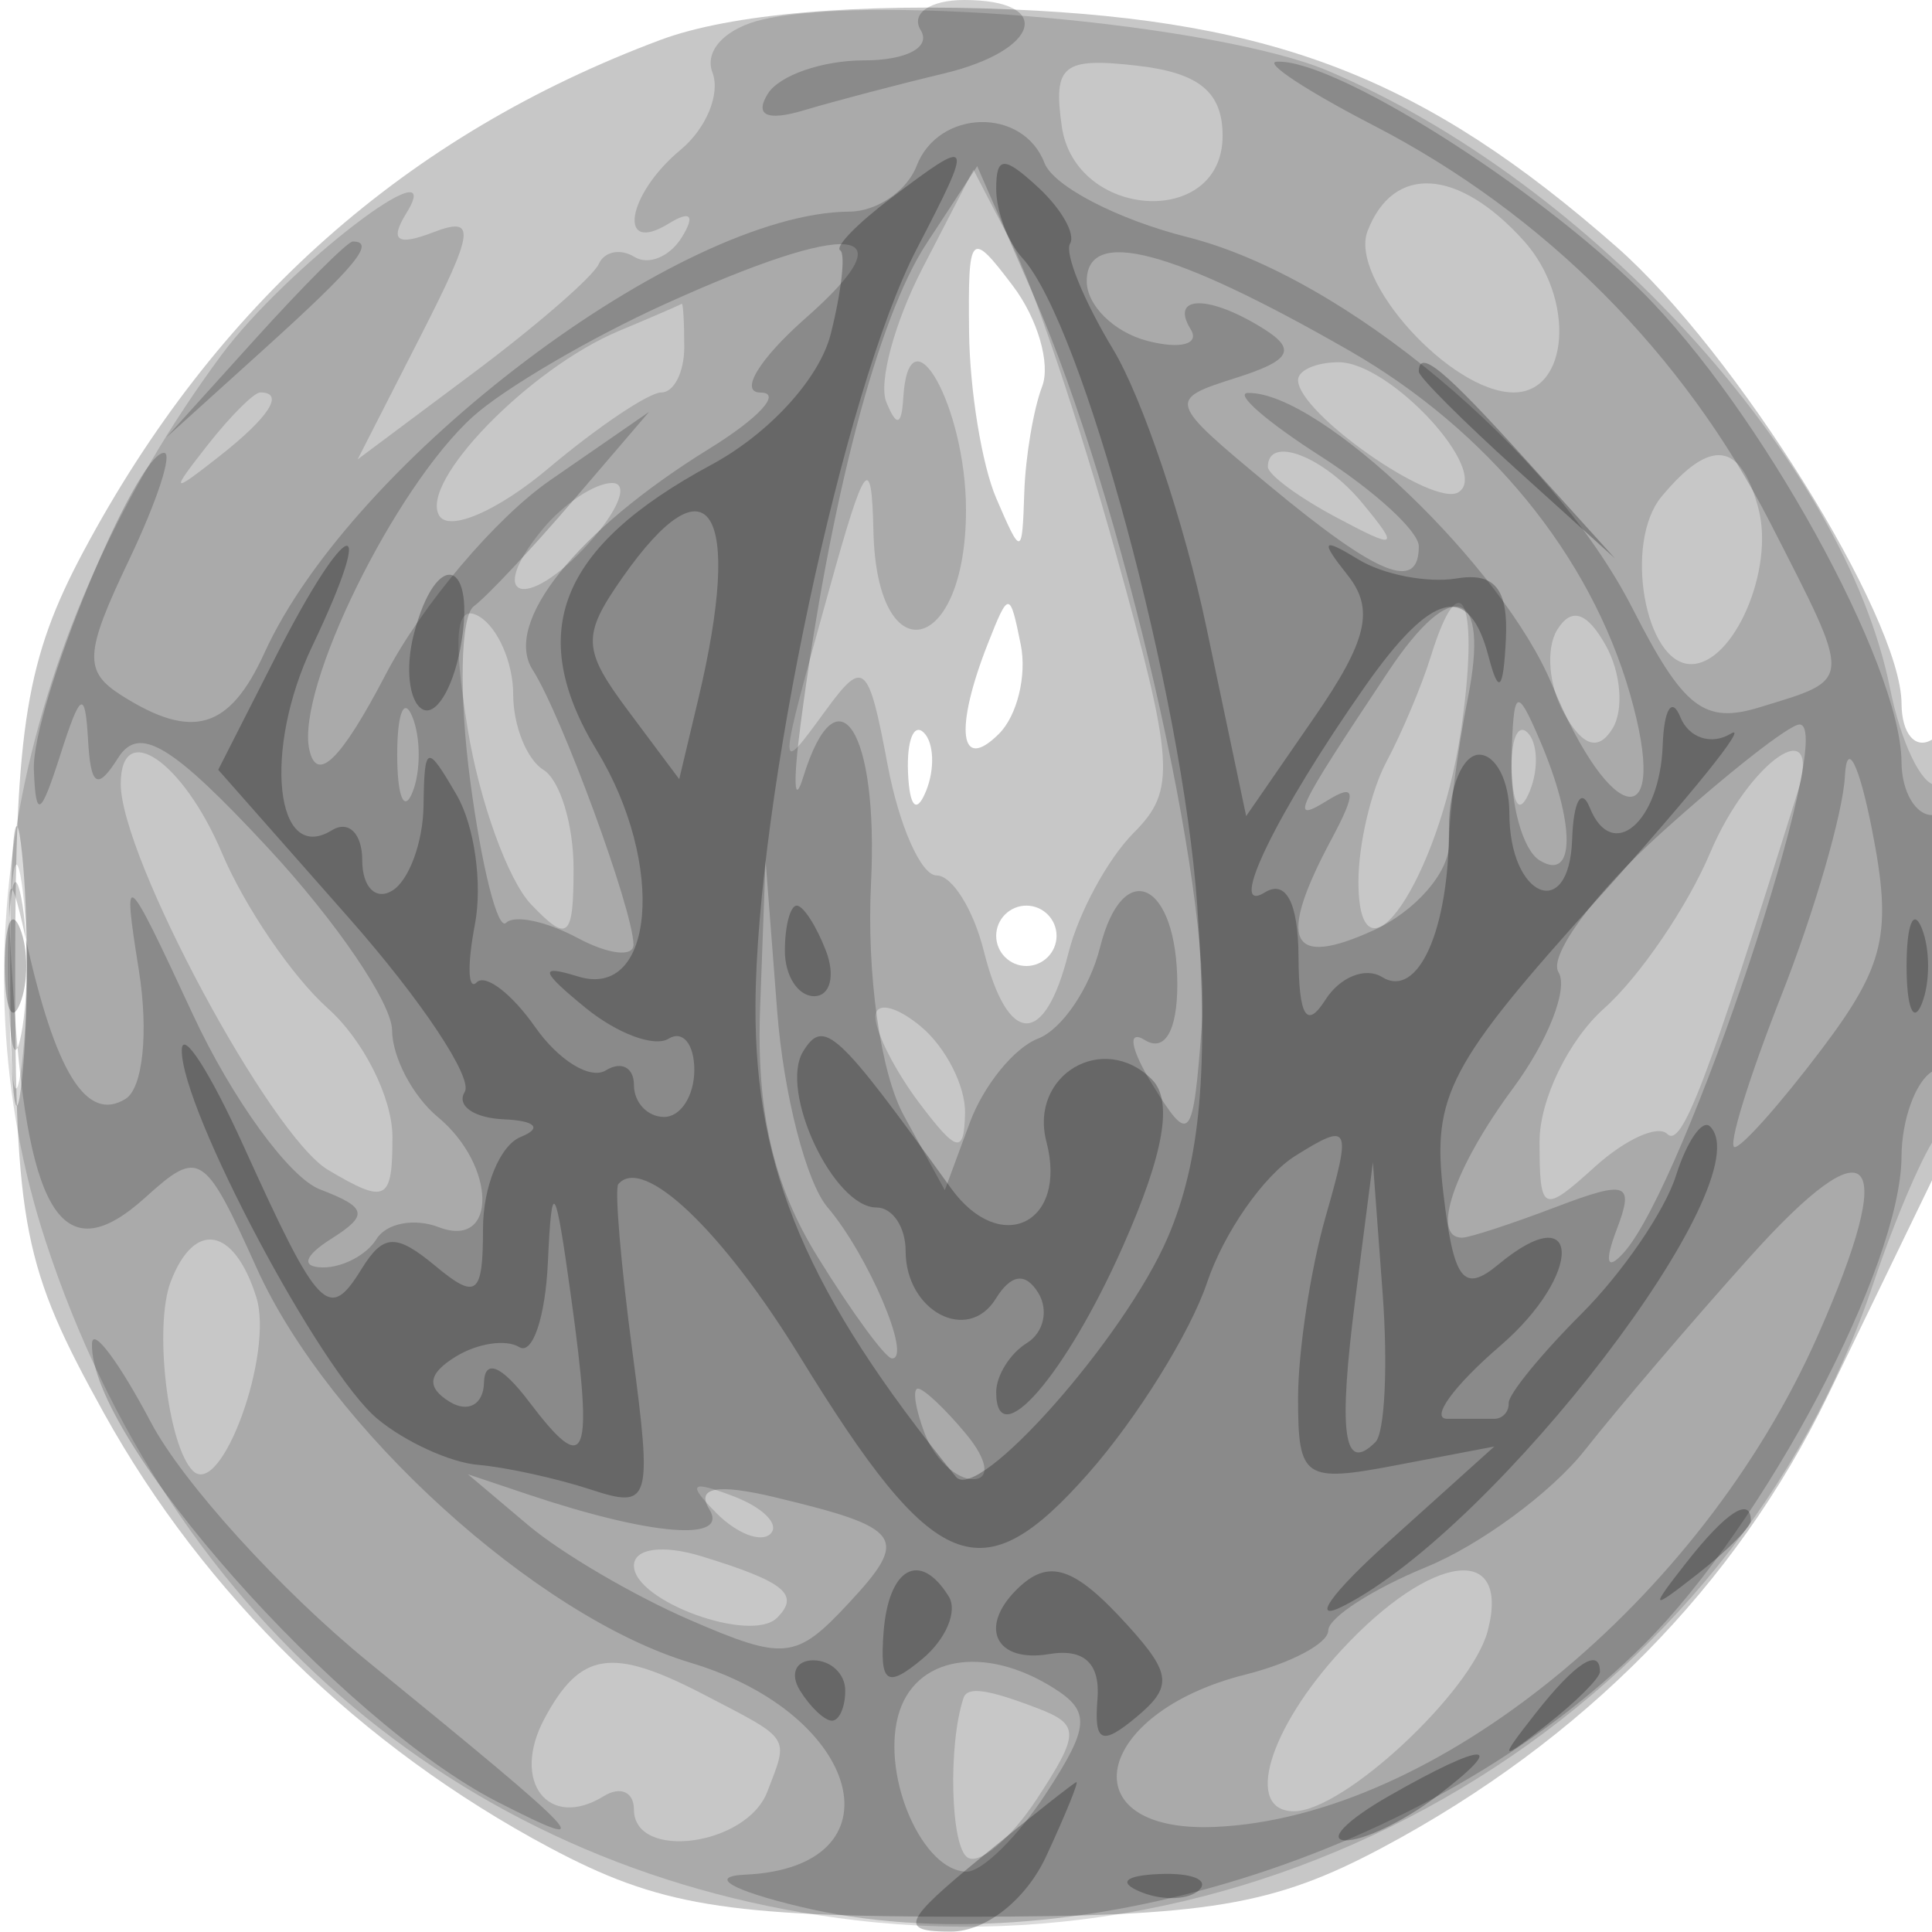 <svg xmlns="http://www.w3.org/2000/svg" width="64" height="64" version="1.1" fill="#000000"><path fill-opacity=".22" d="M 21.882 1.321 C 13.461 4.468, 7.135 10.077, 2.759 18.278 C 0.876 21.805, 0.505 24.063, 0.503 32 C 0.500 40.644, 0.765 41.978, 3.438 46.804 C 6.776 52.829, 11.936 57.860, 18.205 61.204 C 21.815 63.129, 24.015 63.494, 32 63.494 C 39.985 63.494, 42.185 63.129, 45.795 61.204 C 52.440 57.660, 57.502 52.525, 60.545 46.239 C 62.073 43.083, 63.701 39.719, 64.162 38.764 C 65.376 36.249, 65.234 23.738, 64 24.500 C 63.450 24.840, 62.996 24.304, 62.991 23.309 C 62.976 20.431, 57.489 11.636, 53.550 8.178 C 47.219 2.619, 42.298 0.689, 33.500 0.312 C 28.420 0.095, 24.180 0.463, 21.882 1.321 M 32.102 11 C 32.123 12.925, 32.527 15.400, 33 16.500 C 33.832 18.436, 33.862 18.431, 33.930 16.332 C 33.968 15.139, 34.235 13.551, 34.522 12.803 C 34.809 12.055, 34.374 10.556, 33.554 9.471 C 32.143 7.605, 32.066 7.686, 32.102 11 M 32.720 21.332 C 31.606 24.165, 31.788 25.612, 33.094 24.306 C 33.695 23.705, 34.020 22.377, 33.814 21.356 C 33.454 19.566, 33.415 19.565, 32.720 21.332 M 30.079 25.583 C 30.127 26.748, 30.364 26.985, 30.683 26.188 C 30.972 25.466, 30.936 24.603, 30.604 24.271 C 30.272 23.939, 30.036 24.529, 30.079 25.583 M 0.336 32 C 0.336 36.125, 0.513 37.813, 0.728 35.750 C 0.944 33.688, 0.944 30.313, 0.728 28.250 C 0.513 26.188, 0.336 27.875, 0.336 32 M 33 31 C 33 31.550, 33.450 32, 34 32 C 34.550 32, 35 31.550, 35 31 C 35 30.450, 34.550 30, 34 30 C 33.450 30, 33 30.450, 33 31" stroke="none" fill="#000000" fill-rule="evenodd"/><path fill-opacity=".145" d="M 25.305 0.637 C 24.047 0.916, 23.320 1.670, 23.601 2.402 C 23.870 3.105, 23.396 4.257, 22.546 4.962 C 20.758 6.445, 20.435 8.467, 22.155 7.405 C 22.876 6.959, 23.037 7.131, 22.585 7.862 C 22.187 8.506, 21.481 8.797, 21.016 8.510 C 20.551 8.223, 20.020 8.328, 19.835 8.744 C 19.651 9.160, 17.778 10.786, 15.674 12.359 L 11.848 15.217 13.930 11.138 C 15.729 7.611, 15.785 7.145, 14.341 7.699 C 13.155 8.154, 12.900 7.971, 13.459 7.066 C 14.923 4.697, 9.460 8.887, 7.332 11.765 C 0.584 20.892, -1.565 31.711, 1.506 41.099 C 5.653 53.778, 15.599 62.113, 28.372 63.614 C 43.044 65.338, 57.407 56.337, 62.063 42.500 C 62.803 40.300, 63.766 38.072, 64.204 37.550 C 65.289 36.256, 65.218 26, 64.125 26 C 63.644 26, 62.964 24.569, 62.614 22.821 C 61.105 15.274, 52.713 6.045, 44 2.350 C 40.373 0.812, 29.146 -0.217, 25.305 0.637 M 35.171 4.176 C 35.611 7.280, 40.500 7.578, 40.500 4.500 C 40.500 3.048, 39.725 2.411, 37.671 2.176 C 35.211 1.894, 34.884 2.155, 35.171 4.176 M 30.562 8.879 C 29.636 10.670, 29.095 12.668, 29.360 13.318 C 29.698 14.146, 29.866 14.108, 29.921 13.191 C 30.108 10.099, 32 13.468, 32 16.892 C 32 21.712, 29.037 22.379, 28.933 17.583 C 28.875 14.973, 28.652 15.268, 27.477 19.500 C 25.730 25.792, 25.731 25.750, 27.358 23.526 C 28.610 21.813, 28.769 21.953, 29.403 25.334 C 29.781 27.350, 30.512 29, 31.026 29 C 31.541 29, 32.244 30.125, 32.589 31.500 C 33.385 34.672, 34.607 34.702, 35.393 31.570 C 35.729 30.233, 36.703 28.440, 37.558 27.585 C 38.965 26.178, 38.906 25.289, 36.945 18.265 C 35.752 13.994, 34.207 9.403, 33.512 8.061 L 32.246 5.623 30.562 8.879 M 45.302 7.656 C 44.684 9.267, 48.065 13, 50.142 13 C 51.993 13, 52.195 9.873, 50.466 7.963 C 48.296 5.565, 46.153 5.438, 45.302 7.656 M 20.500 10.964 C 17.532 12.207, 13.868 15.978, 14.553 17.085 C 14.883 17.620, 16.491 16.923, 18.152 15.526 C 19.803 14.137, 21.494 13, 21.910 13 C 22.326 13, 22.667 12.325, 22.667 11.500 C 22.667 10.675, 22.629 10.029, 22.583 10.063 C 22.538 10.098, 21.600 10.504, 20.500 10.964 M 43 12.590 C 43 13.682, 47.482 16.820, 48.310 16.308 C 49.402 15.634, 46.058 12, 44.345 12 C 43.605 12, 43 12.265, 43 12.590 M 6.872 14.750 C 5.629 16.336, 5.664 16.371, 7.250 15.128 C 8.916 13.821, 9.445 13, 8.622 13 C 8.415 13, 7.627 13.787, 6.872 14.750 M 42 15.465 C 42 15.720, 43.013 16.469, 44.250 17.129 C 46.290 18.216, 46.372 18.172, 45.128 16.664 C 43.850 15.115, 42 14.406, 42 15.465 M 55.040 16.452 C 53.780 17.970, 54.490 22, 56.018 22 C 57.428 22, 58.783 18.884, 58.253 16.858 C 57.669 14.624, 56.662 14.497, 55.040 16.452 M 17.980 17.524 C 16.048 19.853, 17.426 20.291, 19.494 18.006 C 20.493 16.903, 20.845 16, 20.277 16 C 19.710 16, 18.676 16.686, 17.980 17.524 M 15.489 24.123 C 15.878 26.531, 16.827 29.159, 17.598 29.964 C 18.816 31.237, 19 31.081, 19 28.773 C 19 27.313, 18.550 25.840, 18 25.500 C 17.450 25.160, 17 24.035, 17 23 C 17 21.965, 16.501 20.810, 15.891 20.432 C 15.104 19.946, 14.987 21.021, 15.489 24.123 M 47.396 21.750 C 47.098 22.712, 46.437 24.281, 45.927 25.236 C 45.417 26.191, 45 27.975, 45 29.201 C 45 33.024, 47.658 29.140, 48.389 24.250 C 49.024 19.995, 48.414 18.459, 47.396 21.750 M 51.584 20.864 C 51.203 21.480, 51.304 22.721, 51.807 23.620 C 52.428 24.729, 52.947 24.896, 53.416 24.136 C 53.797 23.520, 53.696 22.279, 53.193 21.380 C 52.572 20.271, 52.053 20.104, 51.584 20.864 M 50.079 25.583 C 50.127 26.748, 50.364 26.985, 50.683 26.188 C 50.972 25.466, 50.936 24.603, 50.604 24.271 C 50.272 23.939, 50.036 24.529, 50.079 25.583 M 4 25.971 C 4 28.399, 8.960 37.627, 10.872 38.758 C 12.796 39.896, 13 39.792, 13 37.663 C 13 36.369, 12.038 34.453, 10.862 33.405 C 9.686 32.357, 8.105 30.038, 7.349 28.250 C 6.060 25.206, 4 23.804, 4 25.971 M 56.651 28.250 C 55.895 30.038, 54.314 32.357, 53.138 33.405 C 51.962 34.453, 51 36.435, 51 37.810 C 51 40.170, 51.103 40.217, 52.831 38.653 C 53.838 37.741, 54.917 37.251, 55.229 37.563 C 55.710 38.043, 56.527 35.901, 59.546 26.250 C 60.404 23.507, 57.937 25.211, 56.651 28.250 M 0.310 32.500 C 0.315 35.800, 0.502 37.029, 0.725 35.232 C 0.947 33.435, 0.943 30.735, 0.715 29.232 C 0.486 27.729, 0.304 29.200, 0.310 32.500 M 29 33.686 C 29 34.199, 29.661 35.491, 30.468 36.559 C 31.702 38.190, 31.941 38.240, 31.968 36.872 C 31.986 35.977, 31.325 34.685, 30.500 34 C 29.675 33.315, 29 33.174, 29 33.686 M 5.656 42.455 C 5.092 43.923, 5.555 47.889, 6.388 48.721 C 7.325 49.658, 9.083 44.838, 8.488 42.962 C 7.753 40.646, 6.440 40.411, 5.656 42.455 M 23.733 50.124 C 24.412 50.808, 25.219 51.115, 25.526 50.807 C 25.834 50.499, 25.279 49.940, 24.293 49.564 C 22.868 49.022, 22.753 49.136, 23.733 50.124 M 21 51.865 C 21 53.041, 24.880 54.453, 25.742 53.591 C 26.511 52.822, 25.994 52.400, 23.250 51.557 C 21.956 51.159, 21 51.290, 21 51.865 M 44.452 54.646 C 42.016 57.274, 41.208 60, 42.865 60 C 44.506 60, 48.755 56.043, 49.283 54.024 C 50.048 51.101, 47.424 51.439, 44.452 54.646 M 18.032 56.939 C 16.921 59.016, 18.165 60.634, 20 59.500 C 20.550 59.160, 21 59.359, 21 59.941 C 21 61.648, 24.726 61.155, 25.417 59.357 C 26.131 57.495, 26.234 57.652, 23.316 56.135 C 20.265 54.549, 19.227 54.707, 18.032 56.939 M 31.917 56.250 C 31.401 57.798, 31.489 61.184, 32.055 61.534 C 32.454 61.781, 33.489 60.903, 34.353 59.584 C 35.766 57.427, 35.769 57.125, 34.381 56.593 C 32.709 55.951, 32.047 55.859, 31.917 56.250" stroke="none" fill="#000000" fill-rule="evenodd"/><path fill-opacity=".189" d="M 30.500 1 C 30.849 1.565, 30.030 2, 28.618 2 C 27.243 2, 25.810 2.498, 25.434 3.107 C 24.990 3.825, 25.408 4.018, 26.625 3.655 C 27.656 3.347, 29.738 2.800, 31.250 2.439 C 34.463 1.673, 34.936 0, 31.941 0 C 30.809 0, 30.160 0.450, 30.500 1 M 45.500 4.155 C 51.152 7.074, 55.775 11.711, 58.657 17.349 C 61.387 22.693, 61.400 22.475, 58.297 23.428 C 56.453 23.995, 55.766 23.462, 54.082 20.160 C 51.399 14.901, 44.519 9.159, 39.337 7.855 C 37.026 7.273, 34.895 6.168, 34.599 5.398 C 33.887 3.542, 31.087 3.609, 30.362 5.500 C 30.045 6.325, 29.047 7.004, 28.143 7.010 C 22.534 7.043, 11.674 15.232, 8.762 21.623 C 7.606 24.161, 6.384 24.528, 4.037 23.044 C 2.764 22.239, 2.795 21.653, 4.270 18.559 C 5.204 16.602, 5.728 15, 5.435 15 C 4.501 15, 1.041 23.422, 1.122 25.500 C 1.185 27.143, 1.342 27.054, 2 25 C 2.667 22.916, 2.820 22.833, 2.916 24.500 C 3.005 26.062, 3.225 26.194, 3.917 25.100 C 4.609 24.007, 5.699 24.664, 8.889 28.100 C 11.136 30.520, 12.981 33.232, 12.988 34.128 C 12.994 35.023, 13.675 36.315, 14.500 37 C 16.455 38.623, 16.480 41.398, 14.532 40.651 C 13.725 40.341, 12.798 40.518, 12.473 41.044 C 12.148 41.570, 11.346 41.993, 10.691 41.985 C 9.964 41.975, 10.074 41.606, 10.972 41.038 C 12.219 40.250, 12.162 39.999, 10.597 39.399 C 9.581 39.009, 7.685 36.397, 6.384 33.595 C 4.137 28.755, 4.048 28.682, 4.599 32.135 C 4.926 34.185, 4.734 36.046, 4.159 36.402 C 2.864 37.202, 1.824 35.519, 0.840 31.034 C 0.257 28.380, 0.166 28.966, 0.475 33.392 C 0.960 40.370, 2.146 42.082, 4.819 39.664 C 6.599 38.053, 6.769 38.160, 8.504 42.009 C 10.888 47.296, 17.767 53.550, 22.883 55.083 C 28.605 56.798, 29.910 61.861, 24.691 62.100 C 23.443 62.158, 24.221 62.614, 26.500 63.161 C 35.264 65.264, 47.461 61.472, 54.467 54.467 C 58.476 50.457, 62.974 41.931, 62.990 38.309 C 62.996 37.104, 63.450 35.840, 64 35.500 C 64.550 35.160, 65 33.109, 65 30.941 C 65 28.773, 64.550 27, 64 27 C 63.450 27, 62.996 26.212, 62.990 25.250 C 62.972 22.007, 58.293 13.529, 54.382 9.652 C 50.812 6.113, 44.177 1.939, 42.290 2.044 C 41.855 2.069, 43.300 3.018, 45.500 4.155 M 30.689 8.071 C 29.074 10.536, 27.489 16.590, 26.520 24 C 26.269 25.925, 26.307 26.713, 26.605 25.750 C 27.743 22.074, 29.105 24.193, 28.854 29.250 C 28.704 32.271, 29.167 35.546, 29.946 36.963 L 31.298 39.426 32.125 37.191 C 32.580 35.961, 33.597 34.708, 34.386 34.405 C 35.174 34.103, 36.098 32.744, 36.439 31.387 C 37.203 28.343, 39 29.207, 39 32.618 C 39 34.145, 38.582 34.860, 37.926 34.454 C 37.336 34.089, 37.448 34.753, 38.176 35.930 C 39.421 37.941, 39.518 37.825, 39.810 33.989 C 40.152 29.480, 37.167 16.502, 34.248 9.808 L 32.371 5.504 30.689 8.071 M 8.437 11.250 L 5.500 14.500 8.750 11.563 C 11.779 8.825, 12.460 8, 11.687 8 C 11.515 8, 10.052 9.462, 8.437 11.250 M 22.018 10.077 C 19.553 11.195, 16.692 12.873, 15.662 13.805 C 13.075 16.144, 9.806 22.796, 10.245 24.825 C 10.492 25.968, 11.297 25.177, 12.781 22.334 C 13.977 20.043, 16.427 17.151, 18.227 15.907 L 21.500 13.645 19 16.564 C 17.625 18.169, 16.138 19.753, 15.695 20.084 C 15.252 20.416, 15.199 23.022, 15.578 25.877 C 15.957 28.731, 16.491 30.843, 16.765 30.569 C 17.039 30.295, 18.104 30.520, 19.131 31.070 C 20.159 31.620, 20.993 31.717, 20.985 31.285 C 20.962 30.109, 18.605 23.690, 17.644 22.187 C 16.653 20.637, 19.096 17.581, 23.500 14.861 C 25.150 13.841, 25.912 13.006, 25.194 13.004 C 24.476 13.002, 25.151 11.889, 26.694 10.532 C 30.191 7.455, 28.221 7.263, 22.018 10.077 M 36 9.316 C 36 10.114, 36.901 11.002, 38.001 11.290 C 39.102 11.578, 39.751 11.405, 39.442 10.907 C 38.734 9.760, 40.072 9.760, 41.882 10.906 C 42.955 11.585, 42.745 11.946, 40.948 12.516 C 38.656 13.244, 38.668 13.281, 42.066 16.099 C 45.651 19.072, 47 19.618, 47 18.098 C 47 17.602, 45.538 16.260, 43.750 15.115 C 41.962 13.970, 40.878 13.026, 41.340 13.017 C 43.730 12.969, 49.804 18.793, 51.408 22.672 C 53.387 27.457, 55.347 27.698, 53.997 22.991 C 52.679 18.395, 49.285 14.246, 44.685 11.608 C 38.834 8.252, 36 7.504, 36 9.316 M 45.991 22.242 C 42.883 26.916, 42.700 27.304, 43.973 26.516 C 44.918 25.933, 44.947 26.230, 44.100 27.814 C 42.294 31.188, 42.714 32.088, 45.500 30.818 C 46.875 30.192, 48 28.907, 48 27.964 C 48 27.022, 48.281 24.844, 48.625 23.125 C 49.356 19.469, 48.111 19.052, 45.991 22.242 M 13.158 25 C 13.158 26.375, 13.385 26.938, 13.662 26.250 C 13.940 25.563, 13.940 24.438, 13.662 23.750 C 13.385 23.063, 13.158 23.625, 13.158 25 M 50.070 25.191 C 50.032 26.671, 50.450 28.160, 51 28.500 C 52.194 29.238, 52.194 27.278, 51 24.500 C 50.233 22.714, 50.133 22.788, 50.070 25.191 M 55.011 27.609 C 52.814 29.594, 51.291 31.662, 51.626 32.204 C 51.961 32.746, 51.283 34.479, 50.118 36.055 C 48.168 38.692, 47.382 41, 48.435 41 C 48.674 41, 50.075 40.542, 51.549 39.981 C 53.907 39.085, 54.147 39.175, 53.555 40.731 C 53.142 41.816, 53.231 42.113, 53.785 41.500 C 55.826 39.240, 60.900 24, 59.611 24 C 59.278 24, 57.208 25.624, 55.011 27.609 M 61.115 25.713 C 61.052 26.930, 60.107 30.193, 59.015 32.963 C 57.923 35.733, 57.225 38, 57.464 38 C 57.703 38, 59.001 36.538, 60.350 34.750 C 62.440 31.979, 62.686 30.910, 62.016 27.500 C 61.584 25.300, 61.178 24.496, 61.115 25.713 M 0.272 32 C 0.272 34.475, 0.467 35.487, 0.706 34.250 C 0.944 33.013, 0.944 30.988, 0.706 29.750 C 0.467 28.512, 0.272 29.525, 0.272 32 M 25.180 33.382 C 25.053 36.823, 25.614 39.258, 27.082 41.632 C 28.226 43.484, 29.337 45, 29.550 45 C 30.219 45, 28.754 41.568, 27.413 39.993 C 26.707 39.164, 25.956 36.239, 25.745 33.493 L 25.360 28.500 25.180 33.382 M 57.964 41.642 C 56.059 43.764, 53.600 46.642, 52.500 48.038 C 51.400 49.434, 49.038 51.176, 47.250 51.909 C 45.462 52.643, 44 53.589, 44 54.013 C 44 54.437, 42.767 55.093, 41.260 55.471 C 36.180 56.746, 35.383 60.730, 40.250 60.519 C 47.530 60.204, 56.327 53.036, 60.212 44.254 C 62.913 38.147, 62.027 37.117, 57.964 41.642 M 3.048 44.500 C 2.922 47.620, 11.243 57.022, 16.500 59.700 C 19.913 61.439, 19.543 61.038, 12.208 55.058 C 9.298 52.685, 6.055 49.114, 5.002 47.122 C 3.950 45.130, 3.070 43.950, 3.048 44.500 M 30.638 47.500 C 30.955 48.325, 31.671 49, 32.229 49 C 32.815 49, 32.718 48.365, 32 47.500 C 31.315 46.675, 30.599 46, 30.409 46 C 30.219 46, 30.322 46.675, 30.638 47.500 M 17.500 50.525 C 18.600 51.454, 21.015 52.869, 22.867 53.669 C 25.987 55.018, 26.373 54.977, 28.107 53.115 C 30.142 50.931, 29.924 50.617, 25.666 49.598 C 23.757 49.141, 23.049 49.270, 23.496 49.994 C 24.170 51.083, 21.568 50.872, 17.500 49.508 L 15.500 48.837 17.500 50.525 M 29.747 56.858 C 29.210 58.913, 30.578 62, 32.027 62 C 32.537 62, 33.716 60.837, 34.648 59.415 C 36.090 57.214, 36.131 56.696, 34.921 55.930 C 32.594 54.457, 30.266 54.875, 29.747 56.858" stroke="none" fill="#000000" fill-rule="evenodd"/><path fill-opacity=".253" d="M 29.500 6.575 C 28.400 7.406, 27.649 8.179, 27.832 8.293 C 28.014 8.407, 27.875 9.650, 27.522 11.055 C 27.151 12.533, 25.482 14.363, 23.560 15.398 C 18.522 18.111, 17.388 20.946, 19.773 24.867 C 22.058 28.625, 21.681 33.133, 19.147 32.347 C 17.845 31.944, 17.898 32.161, 19.397 33.386 C 20.441 34.239, 21.678 34.699, 22.147 34.409 C 22.616 34.119, 23 34.584, 23 35.441 C 23 36.298, 22.550 37, 22 37 C 21.450 37, 21 36.523, 21 35.941 C 21 35.359, 20.581 35.141, 20.068 35.458 C 19.556 35.774, 18.503 35.129, 17.729 34.023 C 16.954 32.917, 16.083 32.250, 15.792 32.541 C 15.502 32.832, 15.474 31.969, 15.732 30.624 C 15.989 29.279, 15.718 27.351, 15.130 26.339 C 14.136 24.629, 14.059 24.654, 14.030 26.691 C 14.014 27.896, 13.550 29.160, 13 29.500 C 12.450 29.840, 12 29.390, 12 28.500 C 12 27.610, 11.547 27.162, 10.993 27.504 C 9.116 28.664, 8.707 24.837, 10.342 21.409 C 12.553 16.772, 11.516 17.065, 9.135 21.750 L 7.229 25.500 11.568 30.420 C 13.955 33.126, 15.677 35.714, 15.395 36.170 C 15.113 36.627, 15.696 37.036, 16.691 37.079 C 17.740 37.125, 17.975 37.370, 17.250 37.662 C 16.563 37.940, 16 39.309, 16 40.706 C 16 42.904, 15.788 43.069, 14.424 41.937 C 13.119 40.854, 12.698 40.871, 11.978 42.035 C 10.888 43.799, 10.562 43.459, 8.069 37.963 C 6.955 35.508, 6.034 34.077, 6.022 34.783 C 5.989 36.718, 10.612 45.433, 12.505 47.004 C 13.419 47.763, 14.917 48.447, 15.833 48.525 C 16.750 48.602, 18.432 48.971, 19.572 49.344 C 21.546 49.990, 21.611 49.772, 20.948 44.761 C 20.565 41.867, 20.355 39.377, 20.483 39.226 C 21.301 38.259, 23.927 40.754, 26.500 44.944 C 30.961 52.209, 32.504 52.832, 36.058 48.803 C 37.661 46.986, 39.427 44.146, 39.984 42.492 C 40.540 40.838, 41.859 38.944, 42.916 38.285 C 44.714 37.162, 44.777 37.289, 43.918 40.286 C 43.413 42.047, 43 44.763, 43 46.323 C 43 48.983, 43.201 49.120, 46.250 48.538 L 49.500 47.918 46 51.069 C 44.075 52.802, 43.400 53.762, 44.500 53.202 C 49.608 50.605, 58.418 39.085, 56.650 37.317 C 56.393 37.060, 55.882 37.798, 55.514 38.957 C 55.146 40.116, 53.745 42.165, 52.400 43.509 C 51.055 44.854, 49.965 46.190, 49.977 46.477 C 49.990 46.765, 49.775 47, 49.500 47 C 49.225 47, 48.525 47, 47.944 47 C 47.364 47, 48.151 45.913, 49.694 44.585 C 52.451 42.212, 52.396 39.597, 49.637 41.886 C 48.475 42.851, 48.152 42.427, 47.808 39.483 C 47.436 36.297, 47.995 35.240, 52.945 29.752 C 56 26.366, 57.976 23.915, 57.335 24.304 C 56.695 24.694, 55.943 24.447, 55.664 23.756 C 55.386 23.065, 55.122 23.486, 55.079 24.691 C 54.987 27.238, 53.404 28.591, 52.664 26.756 C 52.386 26.065, 52.122 26.539, 52.079 27.809 C 51.985 30.567, 50 29.738, 50 26.941 C 50 25.873, 49.550 25, 49 25 C 48.450 25, 48 26.088, 48 27.418 C 48 30.810, 46.973 33.102, 45.783 32.366 C 45.230 32.024, 44.384 32.364, 43.904 33.122 C 43.285 34.098, 43.026 33.680, 43.015 31.691 C 43.006 29.906, 42.599 29.130, 41.900 29.562 C 40.617 30.355, 42.280 26.933, 45.210 22.750 C 47.435 19.574, 48.664 19.274, 49.311 21.750 C 49.646 23.032, 49.799 22.881, 49.884 21.187 C 49.968 19.509, 49.520 18.953, 48.250 19.162 C 47.288 19.321, 45.825 19.037, 45 18.533 C 43.790 17.794, 43.722 17.895, 44.646 19.058 C 45.538 20.181, 45.292 21.223, 43.536 23.767 L 41.281 27.034 39.961 20.767 C 39.234 17.320, 37.845 13.182, 36.872 11.571 C 35.899 9.960, 35.258 8.385, 35.447 8.071 C 35.636 7.757, 35.162 6.920, 34.395 6.211 C 33.254 5.156, 33 5.165, 33 6.261 C 33 6.997, 33.391 8.027, 33.869 8.550 C 35.851 10.717, 39.171 23.014, 39.660 30 C 40.040 35.436, 39.771 38.463, 38.680 41 C 37.248 44.329, 32.392 49.814, 31.666 48.921 C 26.756 42.881, 25.002 38.758, 25.026 33.320 C 25.056 26.504, 27.953 12.902, 30.366 8.250 C 32.278 4.562, 32.246 4.500, 29.500 6.575 M 47 12.313 C 47 12.485, 48.462 13.948, 50.250 15.563 L 53.500 18.500 50.563 15.250 C 47.825 12.221, 47 11.540, 47 12.313 M 20.615 19.139 C 19.272 21.057, 19.292 21.514, 20.808 23.544 L 22.500 25.810 23.132 23.155 C 24.632 16.851, 23.492 15.032, 20.615 19.139 M 13.711 20.999 C 13.423 22.098, 13.544 23.218, 13.980 23.487 C 14.415 23.756, 14.985 22.857, 15.247 21.488 C 15.811 18.536, 14.466 18.108, 13.711 20.999 M 0.158 32 C 0.158 33.375, 0.385 33.938, 0.662 33.250 C 0.940 32.563, 0.940 31.438, 0.662 30.750 C 0.385 30.063, 0.158 30.625, 0.158 32 M 26 31.500 C 26 32.325, 26.436 33, 26.969 33 C 27.501 33, 27.678 32.325, 27.362 31.500 C 27.045 30.675, 26.609 30, 26.393 30 C 26.177 30, 26 30.675, 26 31.500 M 63.158 32 C 63.158 33.375, 63.385 33.938, 63.662 33.250 C 63.940 32.563, 63.940 31.438, 63.662 30.750 C 63.385 30.063, 63.158 30.625, 63.158 32 M 26.606 34.828 C 25.797 36.138, 27.610 40, 29.035 40 C 29.566 40, 30 40.648, 30 41.441 C 30 43.435, 32.058 44.524, 32.987 43.021 C 33.490 42.207, 33.969 42.140, 34.391 42.824 C 34.744 43.395, 34.575 44.144, 34.016 44.490 C 33.457 44.835, 33 45.568, 33 46.118 C 33 48.219, 35.309 45.555, 37.207 41.265 C 38.562 38.203, 38.863 36.463, 38.161 35.761 C 36.551 34.151, 34.085 35.608, 34.665 37.826 C 35.374 40.537, 33.132 41.622, 31.501 39.358 C 27.729 34.121, 27.292 33.718, 26.606 34.828 M 18.150 41.809 C 18.068 43.629, 17.641 44.896, 17.202 44.625 C 16.763 44.354, 15.815 44.496, 15.095 44.941 C 14.176 45.509, 14.116 45.954, 14.893 46.434 C 15.502 46.810, 16.014 46.529, 16.032 45.809 C 16.052 44.997, 16.618 45.232, 17.521 46.427 C 19.438 48.960, 19.667 48.398, 18.922 43 C 18.391 39.155, 18.279 38.982, 18.150 41.809 M 44.900 43 C 44.321 47.501, 44.506 48.828, 45.563 47.771 C 45.872 47.461, 45.980 45.249, 45.802 42.854 L 45.479 38.500 44.900 43 M 55.872 51.750 C 54.629 53.336, 54.664 53.371, 56.250 52.128 C 57.212 51.373, 58 50.585, 58 50.378 C 58 49.555, 57.179 50.084, 55.872 51.750 M 29.269 54.076 C 29.142 55.769, 29.376 55.932, 30.545 54.962 C 31.333 54.308, 31.731 53.374, 31.430 52.887 C 30.478 51.347, 29.431 51.923, 29.269 54.076 M 33.667 52.667 C 32.409 53.925, 33.001 55.088, 34.750 54.794 C 35.911 54.599, 36.451 55.101, 36.355 56.285 C 36.239 57.718, 36.491 57.838, 37.630 56.892 C 38.848 55.881, 38.811 55.449, 37.370 53.857 C 35.576 51.874, 34.731 51.602, 33.667 52.667 M 26.500 56 C 26.840 56.550, 27.316 57, 27.559 57 C 27.802 57, 28 56.550, 28 56 C 28 55.450, 27.523 55, 26.941 55 C 26.359 55, 26.160 55.450, 26.500 56 M 50.872 56.750 C 49.629 58.336, 49.664 58.371, 51.250 57.128 C 52.212 56.373, 53 55.585, 53 55.378 C 53 54.555, 52.179 55.084, 50.872 56.750 M 46 59.500 C 44.625 60.286, 43.976 60.945, 44.559 60.965 C 45.141 60.984, 46.491 60.339, 47.559 59.532 C 50.028 57.664, 49.239 57.648, 46 59.500 M 32.500 61.531 C 29.908 63.656, 29.772 63.990, 31.500 63.987 C 32.654 63.986, 33.989 62.930, 34.656 61.492 C 35.292 60.121, 35.742 59.016, 35.656 59.036 C 35.570 59.056, 34.150 60.179, 32.500 61.531 M 37.813 62.683 C 38.534 62.972, 39.397 62.936, 39.729 62.604 C 40.061 62.272, 39.471 62.036, 38.417 62.079 C 37.252 62.127, 37.015 62.364, 37.813 62.683" stroke="none" fill="#000000" fill-rule="evenodd"/></svg>